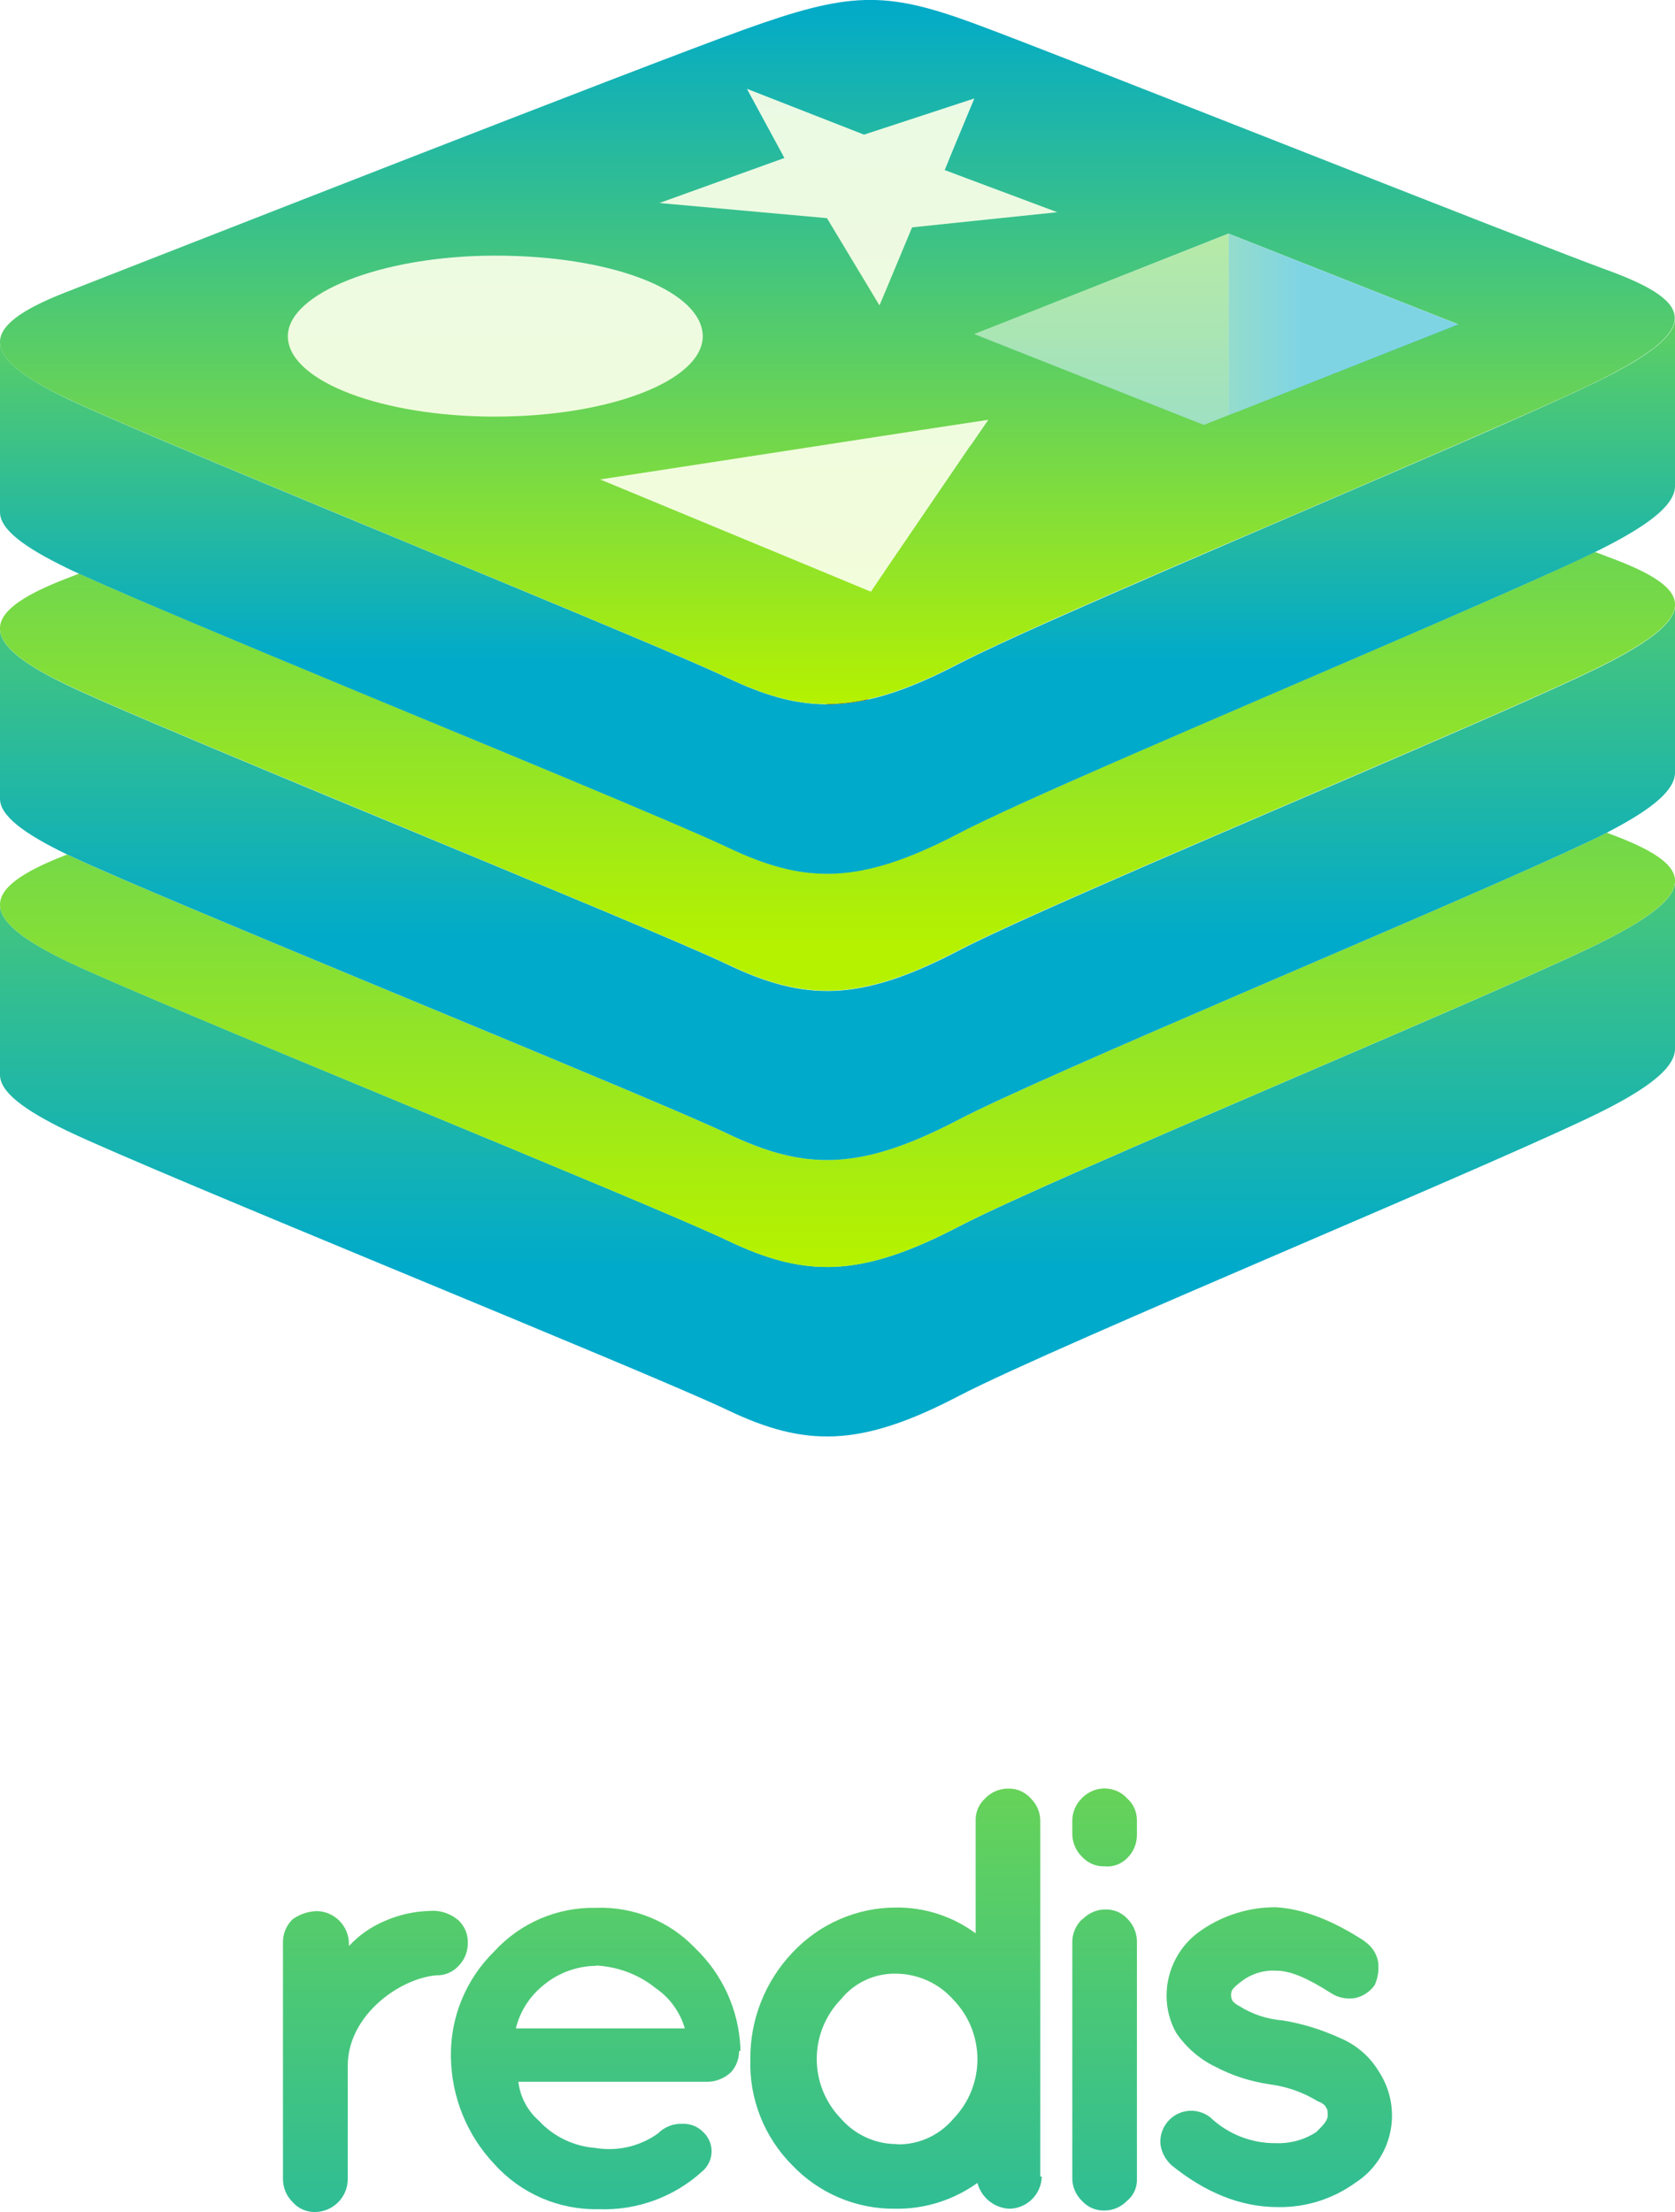 <?xml version="1.0" encoding="UTF-8"?>
<svg id="Layer_2" data-name="Layer 2" xmlns="http://www.w3.org/2000/svg" xmlns:xlink="http://www.w3.org/1999/xlink" viewBox="0 0 113 149.17">
  <defs>
    <style>
      .cls-1 {
        fill: url(#linear-gradient-2);
      }

      .cls-2 {
        fill: #d82c20;
      }

      .cls-3 {
        fill: url(#linear-gradient-11);
      }

      .cls-3, .cls-4 {
        opacity: .5;
      }

      .cls-5 {
        fill: url(#linear-gradient-15);
      }

      .cls-6 {
        fill: url(#linear-gradient-14);
      }

      .cls-4 {
        fill: url(#linear-gradient-10);
      }

      .cls-7 {
        fill: url(#linear-gradient-6);
      }

      .cls-8 {
        fill: #a41e11;
      }

      .cls-9 {
        fill: url(#linear-gradient-9);
      }

      .cls-9, .cls-10, .cls-11 {
        opacity: .15;
      }

      .cls-12 {
        fill: url(#linear-gradient-16);
      }

      .cls-13 {
        fill: url(#linear-gradient-5);
      }

      .cls-14 {
        fill: none;
      }

      .cls-15 {
        fill: url(#linear-gradient-3);
      }

      .cls-10 {
        fill: url(#linear-gradient-8);
      }

      .cls-16 {
        fill: url(#linear-gradient);
      }

      .cls-11 {
        fill: url(#linear-gradient-7);
      }

      .cls-17 {
        fill: url(#linear-gradient-4);
      }

      .cls-18 {
        fill: url(#linear-gradient-12);
      }

      .cls-19 {
        fill: url(#linear-gradient-13);
      }
    </style>
    <linearGradient id="linear-gradient" x1="56.5" y1="19.96" x2="56.5" y2="85.5" gradientUnits="userSpaceOnUse">
      <stop offset="0" stop-color="#b5f200"/>
      <stop offset="1" stop-color="#00aaca"/>
    </linearGradient>
    <linearGradient id="linear-gradient-2" x1="56.5" y1="84.62" x2="56.5" y2="7.65" xlink:href="#linear-gradient"/>
    <linearGradient id="linear-gradient-3" x1="56.5" y1="7.69" x2="56.5" y2="63.43" xlink:href="#linear-gradient"/>
    <linearGradient id="linear-gradient-4" x1="56.5" y1="63.92" x2="56.5" y2="-2.78" xlink:href="#linear-gradient"/>
    <linearGradient id="linear-gradient-5" x1="56.5" y1=".33" x2="56.5" y2="44.68" xlink:href="#linear-gradient"/>
    <linearGradient id="linear-gradient-6" x1="56.5" y1="47.49" x2="56.5" y2="0" xlink:href="#linear-gradient"/>
    <linearGradient id="linear-gradient-7" x1="57.9" y1="46.54" x2="57.9" y2="-65.25" xlink:href="#linear-gradient"/>
    <linearGradient id="linear-gradient-8" x1="33.41" y1="46.54" x2="33.41" y2="-65.25" xlink:href="#linear-gradient"/>
    <linearGradient id="linear-gradient-9" x1="53.56" y1="46.54" x2="53.56" y2="-65.25" xlink:href="#linear-gradient"/>
    <linearGradient id="linear-gradient-10" x1="66.68" y1="21.88" x2="87.85" y2="21.88" xlink:href="#linear-gradient"/>
    <linearGradient id="linear-gradient-11" x1="74.31" y1="-3" x2="74.31" y2="45.08" xlink:href="#linear-gradient"/>
    <linearGradient id="linear-gradient-12" x1="25.32" y1="79.41" x2="25.32" y2="173.88" xlink:href="#linear-gradient"/>
    <linearGradient id="linear-gradient-13" x1="40.17" y1="79.41" x2="40.17" y2="173.88" xlink:href="#linear-gradient"/>
    <linearGradient id="linear-gradient-14" x1="60.45" y1="79.41" x2="60.45" y2="173.88" xlink:href="#linear-gradient"/>
    <linearGradient id="linear-gradient-15" x1="74.52" y1="79.41" x2="74.52" y2="173.88" xlink:href="#linear-gradient"/>
    <linearGradient id="linear-gradient-16" x1="86.1" y1="79.41" x2="86.1" y2="173.88" xlink:href="#linear-gradient"/>
  </defs>
  <g id="Layer_2-2" data-name="Layer 2">
    <g>
      <g>
        <path class="cls-16" d="M113,59.5v11.22c0,1.13-1.36,2.37-4.43,3.97-6.03,3.14-37.27,15.99-43.92,19.46-6.65,3.47-10.35,3.43-15.6,.92-5.25-2.51-38.5-15.94-44.49-18.8C1.57,74.83,0,73.62,0,72.48v-11.42c.05,1.14,1.57,2.34,4.57,3.78,5.99,2.86,39.23,16.29,44.49,18.8,5.25,2.51,8.95,2.54,15.6-.92,6.65-3.47,37.89-16.31,43.92-19.46,2.89-1.5,4.34-2.69,4.43-3.76Z"/>
        <path class="cls-1" d="M113,59.46v.04c-.09,1.07-1.54,2.26-4.43,3.76-6.03,3.14-37.27,15.99-43.92,19.46-6.65,3.47-10.35,3.44-15.6,.92-5.25-2.51-38.5-15.94-44.49-18.8C1.57,63.4,.05,62.19,0,61.06c-.05-1.14,1.39-2.21,4.33-3.36,.07-.03,.13-.05,.2-.08,0,0,.02,0,.03,.01,.78,.38,2.03,.93,3.63,1.62,10.58,4.57,36.29,15,40.86,17.18,5.25,2.51,8.95,2.54,15.6-.92,5.88-3.06,30.94-13.45,40.87-17.99,1.2-.55,2.18-1.02,2.88-1.37,.04,.01,.07,.02,.1,.04,3.03,1.11,4.56,2.12,4.5,3.27Z"/>
        <path class="cls-8" d="M58.58,47.16c-.98,.22-1.92,.33-2.83,.32,1.01-.21,1.93-.32,2.83-.32Z"/>
        <path class="cls-2" d="M58.58,47.16c-.98,.22-1.92,.33-2.83,.32,1.01-.21,1.93-.32,2.83-.32Z"/>
        <path class="cls-15" d="M113,40.87v11.22c0,1.13-1.36,2.37-4.43,3.97-.06,.03-.12,.06-.17,.09-.7,.36-1.68,.82-2.88,1.37-9.92,4.54-34.99,14.93-40.87,17.99-6.65,3.47-10.35,3.43-15.6,.92-4.57-2.18-30.27-12.61-40.86-17.18-1.59-.69-2.84-1.24-3.63-1.62,0,0-.02,0-.03-.01C1.56,56.19,0,54.99,0,53.86v-11.42h0c.05,1.14,1.57,2.34,4.57,3.78,2.09,1,7.51,3.29,13.91,5.96,2.38,.99,4.9,2.04,7.44,3.09h0c10.1,4.19,20.41,8.45,23.14,9.76,5.25,2.51,8.95,2.55,15.6-.92,3.45-1.8,13.51-6.12,23.24-10.3,2.33-1,4.64-1.99,6.83-2.94,6.32-2.73,11.69-5.09,13.85-6.22,2.89-1.5,4.34-2.7,4.43-3.76Z"/>
        <path class="cls-8" d="M58.58,47.16c-.98,.22-1.92,.33-2.83,.32,1.01-.21,1.93-.32,2.83-.32Z"/>
        <path class="cls-17" d="M113,40.83v.04c-.09,1.07-1.54,2.26-4.43,3.76-2.16,1.13-7.53,3.49-13.85,6.22-2.2,.95-4.51,1.94-6.83,2.94-9.73,4.18-19.79,8.5-23.24,10.3-6.65,3.47-10.35,3.43-15.6,.92-2.73-1.3-13.04-5.56-23.14-9.76h0c-2.53-1.05-5.05-2.1-7.44-3.09-6.4-2.67-11.82-4.96-13.91-5.96C1.58,44.78,.05,43.57,0,42.43H0c-.05-1.14,1.39-2.21,4.33-3.36,.28-.11,.62-.24,1.01-.39,.96,.44,2.3,1.03,3.92,1.72,4.79,2.05,12,5.04,19.02,7.95,3.4,1.41,6.76,2.8,9.77,4.05t0,0c5.22,2.18,9.41,3.96,11.01,4.72,5.25,2.51,8.95,2.54,15.6-.92,1.95-1.02,6.02-2.84,10.95-5h0c2.96-1.29,6.22-2.7,9.53-4.12,7.22-3.11,14.62-6.27,19.36-8.42h0c1.23-.56,2.28-1.04,3.1-1.44,.35,.13,.65,.24,.9,.34,3.03,1.11,4.56,2.12,4.5,3.27Z"/>
        <path class="cls-2" d="M58.58,47.16c-.98,.22-1.92,.33-2.83,.32,1.01-.21,1.93-.32,2.83-.32Z"/>
        <path class="cls-13" d="M113,21.55v11.22c0,1.13-1.36,2.37-4.43,3.97-.27,.14-.6,.31-.97,.49-.82,.4-1.87,.89-3.1,1.44h0c-4.74,2.14-12.14,5.31-19.36,8.42-3.3,1.42-6.57,2.83-9.53,4.12h0c-4.93,2.15-9,3.98-10.95,5-6.65,3.47-10.35,3.43-15.6,.92-1.6-.76-5.79-2.54-11.01-4.72t0,0c-3.01-1.25-6.37-2.65-9.77-4.05-7.02-2.91-14.23-5.9-19.02-7.95-1.61-.69-2.95-1.28-3.92-1.72-.29-.13-.55-.25-.77-.36C1.57,36.88,0,35.68,0,34.54v-11.42h0c.05,1.14,1.57,2.34,4.57,3.78,2.18,1.04,8,3.5,14.76,6.31h0c2.47,1.03,5.07,2.11,7.66,3.18,5.64,2.34,11.26,4.67,15.51,6.46,3.09,1.3,5.45,2.32,6.56,2.85,2.41,1.15,4.48,1.78,6.67,1.79h.02c.92,0,1.85-.1,2.83-.32h0c1.79-.4,3.75-1.18,6.07-2.39,1.35-.7,3.7-1.79,6.65-3.1,4.32-1.92,9.92-4.33,15.5-6.73,2.4-1.03,4.79-2.06,7.08-3.05h0c6.68-2.88,12.44-5.41,14.69-6.58,2.89-1.5,4.34-2.7,4.43-3.76Z"/>
        <path class="cls-8" d="M58.58,47.16c-.98,.22-1.92,.33-2.83,.32,1.01-.21,1.93-.32,2.83-.32Z"/>
        <path class="cls-7" d="M108.5,18.24c-5.88-2.15-36.93-14.51-42.87-16.69-5.95-2.18-8.37-2.09-15.36,.42C43.28,4.48,10.22,17.45,4.33,19.75,1.39,20.91-.05,21.98,0,23.12c.02,.57,.41,1.15,1.18,1.78,.76,.62,1.89,1.28,3.39,1.99,2.18,1.04,8,3.5,14.76,6.31,2.47,1.03,5.06,2.1,7.65,3.18,5.64,2.34,11.27,4.67,15.51,6.46,3.09,1.3,5.46,2.32,6.56,2.85,2.41,1.15,4.48,1.78,6.67,1.79h.01c.91,0,1.85-.1,2.84-.33h0c1.79-.4,3.75-1.18,6.07-2.39,1.34-.7,3.7-1.78,6.64-3.1,4.32-1.92,9.92-4.33,15.5-6.72,2.39-1.03,4.79-2.06,7.08-3.05,3.34-1.44,6.45-2.8,9.01-3.93,.96-.43,1.84-.83,2.63-1.18,.26-.12,.51-.24,.75-.35,.24-.11,.47-.22,.69-.32,.22-.1,.42-.2,.62-.3,.19-.09,.37-.18,.54-.26,.17-.09,.32-.17,.46-.24,2.89-1.51,4.34-2.7,4.42-3.77v-.04c.06-1.15-1.47-2.16-4.5-3.27Zm-55.58-7.58l-.17-.32-2.36-4.35,7.9,3.09,7.44-2.44-1.51,3.63h0l-.49,1.2,7.59,2.84-9.79,1.02-1.68,4.03-.52,1.23-.77-1.28-2.77-4.6-11.3-1.02,8.44-3.04Zm-20.44,17.42h0c-7.29-.18-13.06-2.54-13.06-5.41s6.27-5.43,13.99-5.43,13.55,2.26,13.97,5.11c.02,.1,.03,.21,.03,.31,0,3-6.27,5.43-14,5.43-.31,0-.62,0-.93-.01Zm33,1.94l-5.45,7.99-1.28,1.89-3.61-1.5h0l-13.37-5.54-1.28-.53,7.87-1.21h0l13.83-2.13,4.48-.68-1.18,1.72Zm17.95-2.24l-.54,.21-1.68,.66-15.47-6.12,2.1-.83,15.04-5.95,15.5,6.12-14.94,5.91Z"/>
        <polygon class="cls-11" points="71.31 14.31 61.52 15.34 59.84 19.37 59.32 20.6 58.56 19.32 55.78 14.72 44.48 13.7 52.92 10.66 52.74 10.34 50.39 5.99 58.29 9.08 65.73 6.64 64.22 10.27 64.21 10.27 63.72 11.47 71.31 14.31"/>
        <path class="cls-10" d="M47.4,22.67c0,3-6.27,5.43-14,5.43-.31,0-.62,0-.93-.01h0c-7.29-.18-13.06-2.54-13.06-5.41s6.27-5.43,13.99-5.43,13.55,2.26,13.97,5.11c.02,.1,.03,.21,.03,.31Z"/>
        <polygon class="cls-9" points="66.65 28.31 65.48 30.03 60.03 38.01 58.74 39.9 55.13 38.4 55.12 38.4 41.75 32.86 40.47 32.33 48.34 31.11 48.35 31.11 62.18 28.99 66.65 28.31"/>
        <polygon class="cls-14" points="71.31 14.31 61.52 15.34 59.84 19.37 59.32 20.6 58.56 19.32 55.78 14.72 44.48 13.7 52.92 10.66 52.74 10.34 50.39 5.99 58.29 9.08 65.73 6.64 64.22 10.27 64.21 10.27 63.72 11.47 71.31 14.31"/>
        <path class="cls-14" d="M47.4,22.67c0,3-6.27,5.43-14,5.43-.31,0-.62,0-.93-.01h0c-7.29-.18-13.06-2.54-13.06-5.41s6.27-5.43,13.99-5.43,13.55,2.26,13.97,5.11c.02,.1,.03,.21,.03,.31Z"/>
        <polygon class="cls-14" points="66.65 28.31 65.48 30.03 60.03 38.01 58.74 39.9 55.13 38.4 55.12 38.4 41.75 32.86 40.47 32.33 48.34 31.11 48.35 31.11 62.18 28.99 66.65 28.31"/>
        <polygon class="cls-4" points="98.38 21.88 83.43 27.79 82.89 28 82.89 27.58 82.88 15.76 98.38 21.88"/>
        <polygon class="cls-3" points="82.89 27.58 82.89 28 81.21 28.66 65.74 22.54 67.84 21.7 82.88 15.76 82.89 27.58"/>
      </g>
      <g>
        <path class="cls-18" d="M23.52,131.25c.69-.76,1.55-1.35,2.5-1.74,.93-.4,1.92-.62,2.93-.65,.73-.07,1.45,.17,2,.65,.41,.4,.63,.95,.61,1.52,0,.57-.21,1.11-.61,1.52-.39,.43-.94,.67-1.52,.65-2.5,.22-5.97,2.71-5.97,6.1v7.69c-.03,1.19-.99,2.14-2.17,2.17-.59,.02-1.16-.22-1.55-.67-.41-.4-.64-.95-.65-1.52v-16.03c0-.57,.24-1.12,.65-1.52,.48-.34,1.04-.53,1.63-.55,1.19,.02,2.14,.98,2.17,2.16v.21Z"/>
        <path class="cls-19" d="M49.86,138.31c0,.52-.19,1.03-.54,1.42-.42,.39-.95,.62-1.52,.65h-12.83c.12,1.02,.62,1.96,1.39,2.63,.99,1.07,2.35,1.72,3.8,1.83,1.48,.25,3.01-.1,4.23-.98,.43-.43,1.02-.67,1.63-.65,.52-.02,1.04,.17,1.41,.55,.72,.66,.77,1.78,.11,2.5,0,0,0,0,0,0-.03,.04-.07,.07-.1,.1-1.91,1.77-4.45,2.71-7.05,2.61-2.68,.06-5.25-1.05-7.04-3.04-1.84-1.94-2.88-4.5-2.93-7.18-.06-2.69,1-5.28,2.93-7.17,1.75-1.91,4.24-2.98,6.84-2.93,2.52-.1,4.97,.89,6.71,2.72,1.84,1.76,2.93,4.16,3.05,6.71v.21l-.08,.02Zm-9.66-5.75c-1.35,.02-2.65,.52-3.66,1.41-.86,.73-1.47,1.71-1.74,2.81h11.4c-.32-1.1-1.01-2.06-1.96-2.71-1.14-.92-2.54-1.45-4.01-1.53"/>
        <path class="cls-6" d="M70.28,146.77c-.03,1.19-.98,2.14-2.17,2.17-1.03-.04-1.91-.75-2.17-1.74-1.62,1.16-3.56,1.77-5.54,1.74-2.62,.03-5.14-1.03-6.95-2.93-1.89-1.89-2.92-4.49-2.83-7.17-.02-2.66,1-5.23,2.83-7.16,1.8-1.93,4.31-3.04,6.95-3.05,1.95-.03,3.85,.58,5.42,1.74v-7.59c-.02-.58,.22-1.13,.65-1.52,.4-.42,.96-.65,1.54-.65,.58-.02,1.13,.22,1.52,.65,.41,.4,.65,.95,.65,1.52v23.99h.1Zm-9.76-2.17c1.46,.03,2.86-.61,3.8-1.73,2.16-2.24,2.16-5.78,0-8.02-.96-1.09-2.34-1.73-3.8-1.76-1.47-.05-2.88,.59-3.8,1.74-2.16,2.24-2.16,5.78,0,8.02,.95,1.1,2.34,1.74,3.8,1.73"/>
        <path class="cls-5" d="M76.7,122.79v.87c.02,.62-.22,1.22-.67,1.65-.4,.4-.96,.6-1.52,.54-.58,.02-1.13-.22-1.52-.65-.44-.43-.67-1.02-.65-1.63v-.8c0-.57,.24-1.12,.65-1.52,.4-.41,.94-.65,1.52-.65,.58,0,1.13,.23,1.52,.66,.44,.38,.68,.94,.67,1.52m-3.66,6.63c.4-.41,.95-.65,1.52-.65,.58-.02,1.14,.22,1.52,.65,.42,.43,.64,1.01,.62,1.6v15.88c.03,.58-.21,1.15-.67,1.52-.4,.41-.94,.65-1.52,.65-.58,.02-1.13-.22-1.52-.65-.41-.4-.65-.95-.65-1.52v-15.86c-.02-.6,.22-1.18,.65-1.6"/>
        <path class="cls-12" d="M92.09,130.93c.44,.31,.76,.77,.87,1.3,.09,.55,.01,1.12-.22,1.63-.31,.44-.78,.75-1.3,.87-.57,.1-1.15-.01-1.63-.32-1.52-.97-2.71-1.52-3.69-1.52-.87-.06-1.72,.21-2.41,.75-.43,.33-.65,.55-.65,.76-.03,.19,0,.38,.11,.55,.12,.13,.27,.24,.43,.32,.89,.56,1.89,.89,2.93,.97h0c1.35,.22,2.66,.63,3.9,1.2,1.09,.46,2.01,1.26,2.61,2.28,1.62,2.5,.91,5.84-1.59,7.46-.01,0-.02,.01-.03,.02-1.52,1.09-3.34,1.66-5.21,1.63-2.5,0-4.88-.97-7.16-2.81-.41-.37-.69-.87-.76-1.41-.11-1.15,.74-2.16,1.88-2.27,.53-.05,1.06,.11,1.48,.44,1.2,1.14,2.8,1.76,4.45,1.74,.96,.03,1.91-.23,2.71-.76,.43-.43,.76-.76,.76-1.09s0-.43-.11-.54c0-.11-.22-.32-.55-.43-.99-.61-2.1-1-3.26-1.15h0c-1.29-.19-2.54-.59-3.69-1.2-1.05-.51-1.95-1.3-2.61-2.27-.43-.76-.65-1.62-.65-2.5,0-1.79,.89-3.46,2.39-4.45,1.47-1,3.21-1.53,4.99-1.52,1.83,.11,3.8,.87,5.97,2.28"/>
      </g>
    </g>
  </g>
</svg>